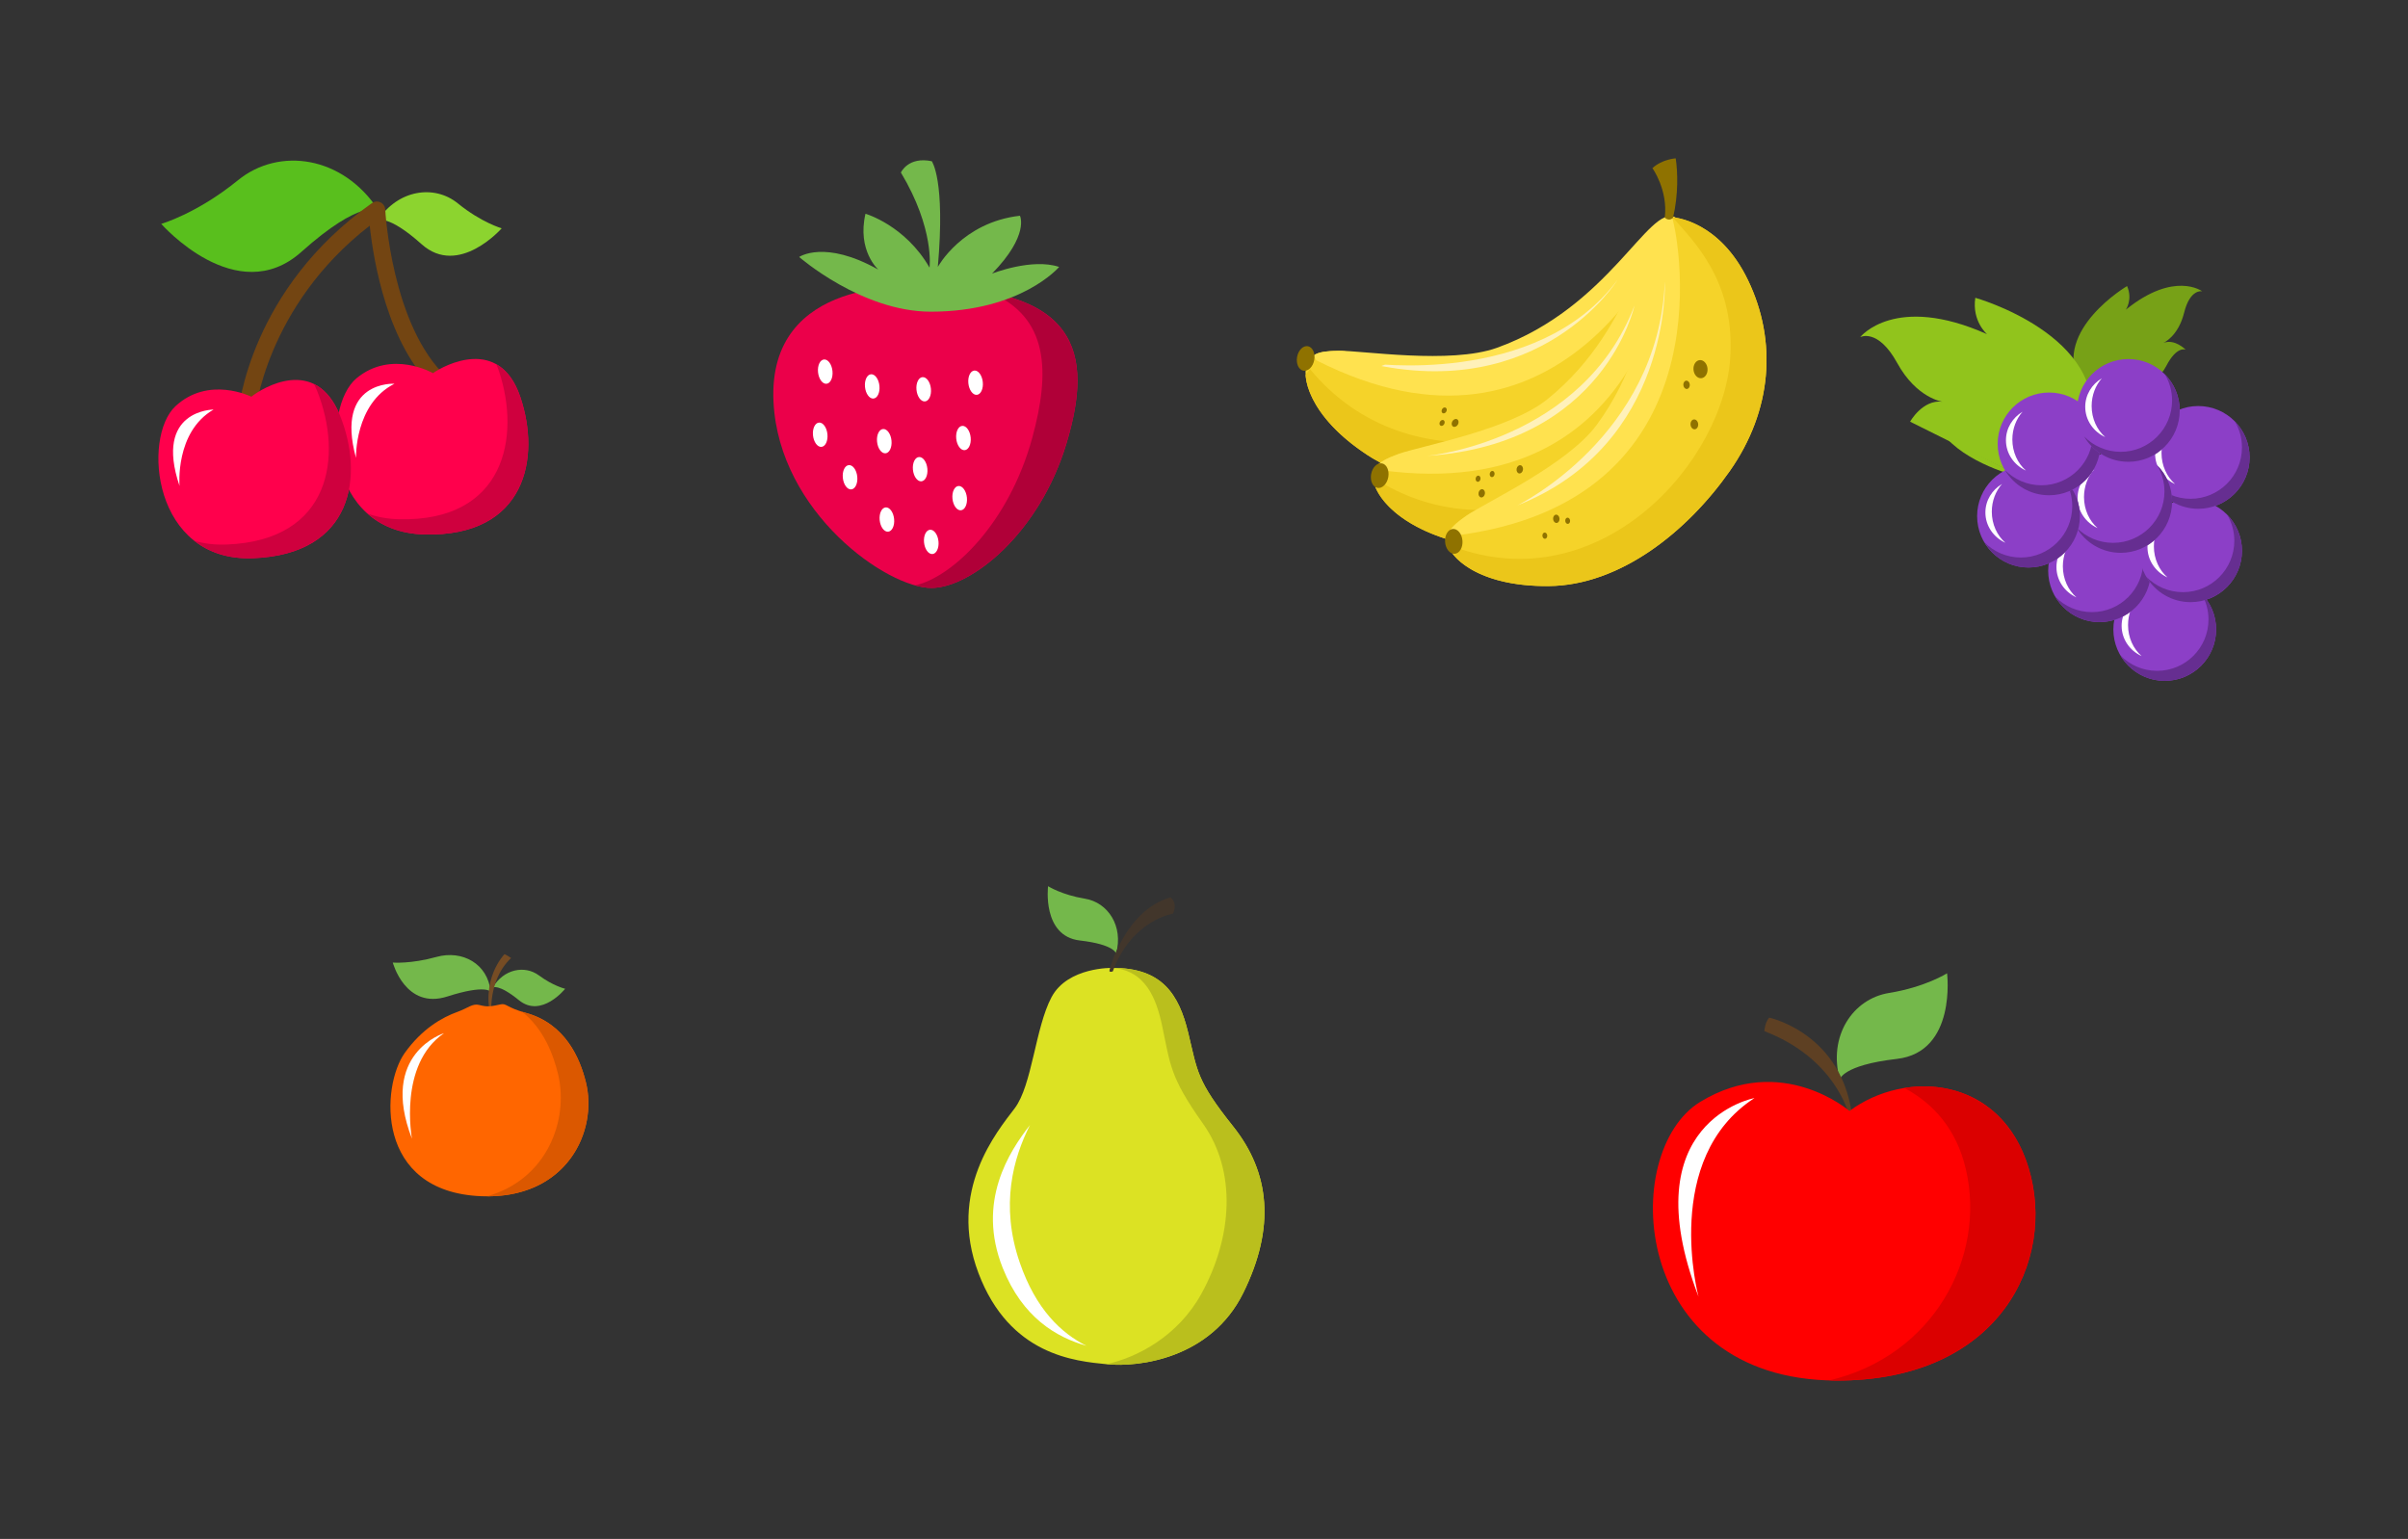 <?xml version="1.0" encoding="UTF-8" standalone="no"?>
<!--?xml version="1.0" encoding="utf-8"?-->

<!-- Generator: Adobe Illustrator 15.0.0, SVG Export Plug-In . SVG Version: 6.00 Build 0)  -->

<svg
   xmlns:dc="http://purl.org/dc/elements/1.1/"
   xmlns:cc="http://creativecommons.org/ns#"
   xmlns:rdf="http://www.w3.org/1999/02/22-rdf-syntax-ns#"
   xmlns:svg="http://www.w3.org/2000/svg"
   xmlns="http://www.w3.org/2000/svg"
   xmlns:xlink="http://www.w3.org/1999/xlink"
   xmlns:sodipodi="http://sodipodi.sourceforge.net/DTD/sodipodi-0.dtd"
   xmlns:inkscape="http://www.inkscape.org/namespaces/inkscape"
   width="304.046"
   height="194.339"
   viewBox="0 0 304.046 194.339"
   version="1.1"
   id="svg487"
   sodipodi:docname="fruit wide.svg"
   inkscape:export-filename="C:\Users\Amir Bambeer\Desktop\nicefruit.png"
   inkscape:export-xdpi="252.59332"
   inkscape:export-ydpi="252.59332"
   inkscape:version="0.92.0 r15299">
  <rect x="0" y="0" width="304.046" height="194.339" fill="#333333" stroke="none"/>
  <defs
     id="defs491" />
  <sodipodi:namedview
     pagecolor="#ffffff"
     bordercolor="#666666"
     borderopacity="1"
     objecttolerance="10"
     gridtolerance="10"
     guidetolerance="10"
     inkscape:pageopacity="0"
     inkscape:pageshadow="2"
     inkscape:window-width="1920"
     inkscape:window-height="1018"
     id="namedview489"
     showgrid="false"
     inkscape:zoom="4.821638"
     inkscape:cx="152.02303"
     inkscape:cy="131.48526"
     inkscape:window-x="-8"
     inkscape:window-y="-8"
     inkscape:window-maximized="1"
     inkscape:current-layer="svg487"
     fit-margin-top="20"
     fit-margin-left="20"
     fit-margin-right="20"
     fit-margin-bottom="20" />
  <g
     id="g10"
     transform="translate(5.471,103.304)">
    <g
       id="g8">
      <defs
         id="defs3">
        <rect
           id="SVGID_1_"
           x="6.105"
           y="35.789"
           width="35.071"
           height="40.669" />
      </defs>
      <clipPath
         id="SVGID_2_">
        <use
           xlink:href="#SVGID_1_"
           overflow="visible"
           id="use5"
           style="overflow:visible"
           x="0"
           y="0"
           width="100%"
           height="100%" />
      </clipPath>
    </g>
  </g>
  <g
     id="g4761"
     transform="translate(38.57,-367.602)">
    <g
       transform="translate(0,447.667)"
       id="g13">
      <path
         inkscape:connector-curvature="0"
         d="m 23.378,45.167 c 0,0 -0.612,-0.951 -5.467,0.606 -5.293,1.698 -6.885,-4.285 -6.885,-4.285 0,0 2.257,0.194 5.521,-0.712 3.264,-0.906 6.497,0.867 6.831,4.391"
         id="path-0"
         style="fill:#74b84b" />
    </g>
    <g
       transform="translate(0,447.667)"
       id="g16">
      <path
         inkscape:connector-curvature="0"
         d="m 23.646,44.643 c 0,0 0.707,-0.52 3.309,1.6 2.837,2.312 5.834,-1.445 5.834,-1.445 0,0 -1.513,-0.355 -3.309,-1.685 -1.794,-1.328 -4.456,-0.814 -5.834,1.53"
         id="path-1"
         style="fill:#74b84b" />
    </g>
    <g
       transform="translate(0,447.667)"
       id="g19">
      <path
         inkscape:connector-curvature="0"
         d="m 25.135,40.427 c 0,0 -3.164,3.173 -1.593,8.52 0,0 -0.833,-4.956 2.424,-8.032 -0.001,-10e-4 -0.537,-0.363 -0.831,-0.488"
         id="path-2"
         style="fill:#764c24" />
    </g>
    <g
       transform="translate(0,447.667)"
       id="g22">
      <path
         inkscape:connector-curvature="0"
         d="m 21.948,46.845 c -0.86,-0.227 -1.432,0.394 -2.745,0.865 -1.963,0.705 -4.486,2.144 -6.662,5.182 -2.968,4.144 -3.821,17.584 9.693,18.103 10.705,0.411 14.731,-8.157 13.166,-14.417 -0.728,-2.912 -2.52,-7.338 -7.559,-8.732 -2.493,-0.69 -2.447,-1.24 -3.194,-1.08 -1.259,0.269 -1.635,0.359 -2.699,0.079"
         id="path-3"
         style="fill:#ff6600" />
    </g>
    <g
       transform="translate(0,447.667)"
       id="g25">
      <path
         inkscape:connector-curvature="0"
         d="m 35.401,56.577 c -0.728,-2.912 -2.52,-7.338 -7.559,-8.733 -0.173,-0.047 -0.333,-0.095 -0.482,-0.141 2.752,2.189 3.951,5.473 4.528,7.85 1.404,5.785 -1.368,13.344 -8.989,15.454 10.206,0.039 14.034,-8.301 12.502,-14.43"
         id="path-4"
         style="fill:#db5800" />
    </g>
    <g
       transform="translate(0,447.667)"
       id="g36">
      <defs
         id="defs28">
        <rect
           height="13.318"
           width="5.235"
           y="50.409"
           x="12.259"
           id="SVGID_3_" />
      </defs>
      <clipPath
         id="SVGID_4_">
        <use
           height="100%"
           width="100%"
           y="0"
           x="0"
           style="overflow:visible"
           id="use30"
           overflow="visible"
           xlink:href="#SVGID_3_" />
      </clipPath>
      <g
         id="g34"
         clip-path="url(#SVGID_4_)">
        <path
           inkscape:connector-curvature="0"
           d="m 17.494,50.409 c 0,0 -8.234,2.52 -4.049,13.318 0,0 -1.755,-9.358 4.049,-13.318"
           id="path-5"
           style="fill:#ffffff" />
      </g>
    </g>
  </g>
  <g
     id="g4402"
     transform="translate(-4.74,-431.687)">
    <g
       transform="translate(0,447.667)"
       id="g41">
      <g
         id="g39">
        <path
           inkscape:connector-curvature="0"
           d="M 127.6,10.089"
           id="path-6"
           style="fill:none;stroke:#6083a8;stroke-width:1.5;stroke-linecap:round;stroke-linejoin:round;stroke-dasharray:2.05, 6.15" />
      </g>
    </g>
    <g
       transform="translate(0,447.667)"
       id="g44">
      <path
         inkscape:connector-curvature="0"
         d="m 120.364,20.261 c 0,0 -18.81,-1.525 -17.956,14.575 0.74,13.96 14.401,23.499 19.987,23.431 4.994,-0.061 13.599,-6.893 17.016,-18.3 3.417,-11.408 1.643,-19.954 -19.047,-19.706"
         id="path-7"
         style="fill:#eb004a" />
    </g>
    <g
       transform="translate(0,447.667)"
       id="g47">
      <path
         inkscape:connector-curvature="0"
         d="m 129.764,20.95 c 7.404,3.143 7.606,10.007 5.311,18.375 -2.949,10.749 -10.01,17.534 -14.779,18.619 0.777,0.215 1.489,0.33 2.101,0.323 4.994,-0.061 13.599,-6.893 17.016,-18.301 2.8,-9.355 2.102,-16.782 -9.649,-19.016"
         id="path-8"
         style="fill:#b00038" />
    </g>
    <g
       transform="translate(0,447.667)"
       id="g50">
      <path
         inkscape:connector-curvature="0"
         d="m 109.852,30.883 c 0.083,0.848 -0.259,1.563 -0.763,1.6 -0.503,0.036 -0.978,-0.622 -1.061,-1.469 -0.082,-0.847 0.259,-1.563 0.763,-1.6 0.504,-0.037 0.979,0.622 1.061,1.469"
         id="path-9"
         style="fill:#ffffff" />
    </g>
    <g
       transform="translate(0,447.667)"
       id="g53">
      <path
         inkscape:connector-curvature="0"
         d="m 115.782,32.751 c 0.083,0.847 -0.259,1.563 -0.763,1.6 -0.503,0.036 -0.979,-0.622 -1.061,-1.469 -0.082,-0.848 0.259,-1.564 0.763,-1.6 0.504,-0.036 0.979,0.622 1.061,1.469"
         id="path-10"
         style="fill:#ffffff" />
    </g>
    <g
       transform="translate(0,447.667)"
       id="g56">
      <path
         inkscape:connector-curvature="0"
         d="m 109.215,38.853 c 0.083,0.848 -0.259,1.563 -0.763,1.6 -0.503,0.036 -0.979,-0.622 -1.061,-1.469 -0.082,-0.847 0.259,-1.563 0.763,-1.6 0.504,-0.037 0.979,0.621 1.061,1.469"
         id="path-11"
         style="fill:#ffffff" />
    </g>
    <g
       transform="translate(0,447.667)"
       id="g59">
      <path
         inkscape:connector-curvature="0"
         d="m 117.305,39.664 c 0.082,0.847 -0.259,1.563 -0.763,1.6 -0.504,0.036 -0.979,-0.622 -1.061,-1.469 -0.083,-0.848 0.259,-1.564 0.763,-1.6 0.503,-0.037 0.979,0.621 1.061,1.469"
         id="path-12"
         style="fill:#ffffff" />
    </g>
    <g
       transform="translate(0,447.667)"
       id="g62">
      <path
         inkscape:connector-curvature="0"
         d="m 112.983,44.223 c 0.083,0.848 -0.259,1.563 -0.763,1.6 -0.504,0.036 -0.979,-0.622 -1.061,-1.469 -0.082,-0.848 0.259,-1.563 0.763,-1.6 0.504,-0.036 0.979,0.621 1.061,1.469"
         id="path-13"
         style="fill:#ffffff" />
    </g>
    <g
       transform="translate(0,447.667)"
       id="g65">
      <path
         inkscape:connector-curvature="0"
         d="m 123.238,52.385 c 0.082,0.848 -0.26,1.563 -0.764,1.6 -0.503,0.036 -0.978,-0.622 -1.061,-1.469 -0.082,-0.847 0.259,-1.564 0.763,-1.599 0.505,-0.037 0.979,0.621 1.062,1.468"
         id="path-14"
         style="fill:#ffffff" />
    </g>
    <g
       transform="translate(0,447.667)"
       id="g68">
      <path
         inkscape:connector-curvature="0"
         d="m 121.835,43.204 c 0.082,0.847 -0.259,1.563 -0.763,1.6 -0.503,0.036 -0.979,-0.622 -1.061,-1.469 -0.082,-0.848 0.259,-1.563 0.763,-1.6 0.504,-0.037 0.979,0.621 1.061,1.469"
         id="path-15"
         style="fill:#ffffff" />
    </g>
    <g
       transform="translate(0,447.667)"
       id="g71">
      <path
         inkscape:connector-curvature="0"
         d="m 126.827,46.86 c 0.082,0.848 -0.26,1.563 -0.764,1.6 -0.503,0.036 -0.978,-0.622 -1.061,-1.469 -0.082,-0.848 0.259,-1.563 0.763,-1.6 0.504,-0.037 0.979,0.622 1.062,1.469"
         id="path-16"
         style="fill:#ffffff" />
    </g>
    <g
       transform="translate(0,447.667)"
       id="g74">
      <path
         inkscape:connector-curvature="0"
         d="m 122.283,33.114 c 0.082,0.847 -0.26,1.563 -0.763,1.599 -0.504,0.036 -0.979,-0.621 -1.061,-1.468 -0.082,-0.848 0.259,-1.564 0.762,-1.6 0.505,-0.036 0.98,0.621 1.062,1.469"
         id="path-17"
         style="fill:#ffffff" />
    </g>
    <g
       transform="translate(0,447.667)"
       id="g77">
      <path
         inkscape:connector-curvature="0"
         d="m 128.833,32.281 c 0.083,0.848 -0.259,1.563 -0.762,1.6 -0.504,0.036 -0.979,-0.622 -1.062,-1.469 -0.082,-0.847 0.26,-1.563 0.763,-1.6 0.504,-0.036 0.979,0.621 1.061,1.469"
         id="path-18"
         style="fill:#ffffff" />
    </g>
    <g
       transform="translate(0,447.667)"
       id="g80">
      <path
         inkscape:connector-curvature="0"
         d="m 127.302,39.269 c 0.082,0.848 -0.26,1.563 -0.764,1.6 -0.503,0.036 -0.979,-0.622 -1.061,-1.469 -0.082,-0.847 0.259,-1.563 0.763,-1.6 0.504,-0.037 0.979,0.621 1.062,1.469"
         id="path-19"
         style="fill:#ffffff" />
    </g>
    <g
       transform="translate(0,447.667)"
       id="g83">
      <path
         inkscape:connector-curvature="0"
         d="m 117.636,49.564 c 0.082,0.848 -0.26,1.563 -0.764,1.6 -0.503,0.036 -0.979,-0.622 -1.061,-1.469 -0.082,-0.848 0.259,-1.563 0.763,-1.6 0.504,-0.037 0.979,0.622 1.062,1.469"
         id="path-20"
         style="fill:#ffffff" />
    </g>
    <g
       transform="translate(0,447.667)"
       id="g86">
      <path
         inkscape:connector-curvature="0"
         d="m 130.002,18.57 c 4.759,-4.882 3.521,-7.306 3.521,-7.306 -7.322,0.829 -10.37,6.466 -10.37,6.466 0.976,-11.001 -0.762,-13.352 -0.762,-13.352 -2.986,-0.622 -3.9,1.428 -3.9,1.428 4.281,7.137 3.615,12.008 3.615,12.008 -3.07,-5.355 -8.087,-6.802 -8.087,-6.802 -1.08,4.659 1.617,7.054 1.617,7.054 -6.779,-3.814 -9.989,-1.596 -9.989,-1.596 0,0 7.889,6.908 16.616,6.908 11.421,0 16.207,-5.648 16.207,-5.648 -3.422,-1.157 -8.468,0.84 -8.468,0.84"
         id="path-21"
         style="fill:#74b84b" />
    </g>
  </g>
  <g
     id="g4712"
     transform="translate(-8.261,-411.968)">
    <g
       transform="translate(0,447.667)"
       id="g235">
      <g
         id="g218">
        <path
           inkscape:connector-curvature="0"
           d="M 151.378,77.238"
           id="path-57"
           style="fill:none;stroke:#6083a8;stroke-width:1.5;stroke-linecap:round;stroke-linejoin:round;stroke-dasharray:1.946, 5.839" />
      </g>
      <g
         id="g221">
        <path
           inkscape:connector-curvature="0"
           d="M 141.562,84.726"
           id="path-58"
           style="fill:none;stroke:#6083a8;stroke-width:1.5;stroke-linecap:round;stroke-linejoin:round;stroke-dasharray:1.947, 5.84" />
      </g>
      <g
         id="g224">
        <path
           inkscape:connector-curvature="0"
           d="M 138.04,75.89"
           id="path-59"
           style="fill:none;stroke:#6083a8;stroke-width:1.5;stroke-linecap:round;stroke-linejoin:round;stroke-dasharray:1.947, 5.84" />
      </g>
      <g
         id="g227">
        <path
           inkscape:connector-curvature="0"
           d="M 148.771,76.519"
           id="path-60"
           style="fill:none;stroke:#6083a8;stroke-width:1.5;stroke-linecap:round;stroke-linejoin:round;stroke-dasharray:1.947, 5.84" />
      </g>
      <g
         id="g230">
        <path
           inkscape:connector-curvature="0"
           d="M 142.454,85.425"
           id="path-61"
           style="fill:none;stroke:#6083a8;stroke-width:1.5;stroke-linecap:round;stroke-linejoin:round" />
      </g>
      <g
         id="g233">
        <path
           inkscape:connector-curvature="0"
           d="M 142.439,85.156"
           id="path-62"
           style="fill:none;stroke:#6083a8;stroke-width:1.5;stroke-linecap:round;stroke-linejoin:round" />
      </g>
    </g>
    <g
       transform="translate(0,447.667)"
       id="g238">
      <path
         inkscape:connector-curvature="0"
         d="m 148.754,86.527 c 0,0 -5.675,-0.158 -7.725,3.704 -2.05,3.863 -2.443,11.115 -4.651,14.031 -2.206,2.916 -8.512,10.404 -4.571,20.809 3.941,10.406 12.218,11.115 16.237,11.51 4.021,0.393 13.085,-0.711 17.184,-8.986 4.099,-8.277 3.39,-15.213 -1.261,-21.047 -4.651,-5.832 -4.493,-6.936 -5.676,-11.822 -1.182,-4.888 -3.311,-8.199 -9.537,-8.199"
         id="path-63"
         style="fill:#dce223" />
    </g>
    <g
       transform="translate(0,447.667)"
       id="g241">
      <path
         inkscape:connector-curvature="0"
         d="m 163.967,106.547 c -4.651,-5.832 -4.493,-6.936 -5.676,-11.822 -1.182,-4.887 -3.311,-8.198 -9.537,-8.198 0,0 -0.087,-0.002 -0.242,0.002 4.38,0.162 5.757,3.923 6.464,7.21 1.082,5.029 0.934,6.467 5.189,12.469 4.255,6.002 3.735,14.334 -0.229,21.502 -2.962,5.354 -8.132,8.035 -11.979,8.861 0.028,0.004 0.06,0.006 0.087,0.01 4.021,0.395 13.085,-0.711 17.184,-8.986 4.098,-8.278 3.389,-15.214 -1.261,-21.048"
         id="path-64"
         style="fill:#babf1d" />
    </g>
    <g
       transform="translate(0,447.667)"
       id="g252">
      <defs
         id="defs244">
        <rect
           height="27.869"
           width="11.796"
           y="106.379"
           x="133.631"
           id="SVGID_11_" />
      </defs>
      <clipPath
         id="SVGID_12_">
        <use
           height="100%"
           width="100%"
           y="0"
           x="0"
           style="overflow:visible"
           id="use246"
           overflow="visible"
           xlink:href="#SVGID_11_" />
      </clipPath>
      <g
         id="g250"
         clip-path="url(#SVGID_12_)">
        <path
           inkscape:connector-curvature="0"
           d="m 137.013,123.719 c -2.49,-7.254 -0.8,-13.193 1.292,-17.34 -2.582,3.307 -6.777,9.656 -3.433,18.045 2.5,6.27 6.78,8.752 10.556,9.822 -3.163,-1.585 -6.38,-4.597 -8.415,-10.527"
           id="path-65"
           style="fill:#ffffff" />
      </g>
    </g>
    <g
       transform="translate(0,447.667)"
       id="g255">
      <path
         inkscape:connector-curvature="0"
         d="m 149.187,84.722 c 0,0 -0.161,-1.148 -4.571,-1.654 -4.809,-0.553 -4.02,-6.857 -4.02,-6.857 0,0 1.733,1.104 4.649,1.576 2.917,0.472 4.888,3.468 3.942,6.935"
         id="path-66"
         style="fill:#74b84b" />
    </g>
    <g
       transform="translate(0,447.667)"
       id="g258">
      <path
         inkscape:connector-curvature="0"
         d="m 156.059,77.625 c -5.693,1.568 -7.796,9.164 -7.715,9.332 0.172,0.138 0.423,0.013 0.423,0.013 2.37,-6.47 7.607,-7.296 7.607,-7.296 0.63,-1.419 -0.315,-2.049 -0.315,-2.049"
         id="path-67"
         style="fill:#42362b" />
    </g>
  </g>
  <g
     id="g4778"
     transform="translate(199.133,-422.532)">
    <g
       transform="translate(0,447.667)"
       id="g261">
      <path
         inkscape:connector-curvature="0"
         d="m 33.169,111.193 c 0,0 0.254,-1.811 7.207,-2.609 7.58,-0.869 6.338,-10.811 6.338,-10.811 0,0 -2.734,1.74 -7.332,2.486 -4.598,0.744 -7.704,5.467 -6.213,10.934"
         id="path-68"
         style="fill:#74b84b" />
    </g>
    <g
       transform="translate(0,447.667)"
       id="g264">
      <path
         inkscape:connector-curvature="0"
         d="m 24.252,103.371 c 0,0 10.281,2.17 10.624,14.393 0,0 -0.84,-8.688 -11.235,-12.686 0,0 0.04,-1.022 0.611,-1.707"
         id="path-69"
         style="fill:#5e4023" />
    </g>
    <g
       transform="translate(0,447.667)"
       id="g267">
      <path
         inkscape:connector-curvature="0"
         d="m 34.39,115.158 c 0,0 -8.567,-7.424 -18.85,-1.143 -10.281,6.285 -8.91,35.072 17.136,35.186 20.703,0.092 27.875,-15.193 24.333,-26.846 -3.541,-11.652 -15.536,-12.451 -22.619,-7.197"
         id="path-70"
         style="fill:#ff0000" />
    </g>
    <g
       transform="translate(0,447.667)"
       id="g270">
      <path
         inkscape:connector-curvature="0"
         d="m 57.009,122.355 c -2.532,-8.334 -9.39,-11.113 -15.681,-10.1 3.611,1.945 6.569,5.131 7.764,10.283 2.577,11.105 -4.121,23.568 -17.257,26.645 0.278,0.008 0.557,0.018 0.841,0.02 20.703,0.089 27.875,-15.196 24.333,-26.848"
         id="path-71"
         style="fill:#db0000" />
    </g>
    <g
       transform="translate(0,447.667)"
       id="g281">
      <defs
         id="defs273">
        <rect
           height="25.068"
           width="9.613"
           y="113.529"
           x="12.782"
           id="SVGID_13_" />
      </defs>
      <clipPath
         id="SVGID_14_">
        <use
           height="100%"
           width="100%"
           y="0"
           x="0"
           style="overflow:visible"
           id="use275"
           overflow="visible"
           xlink:href="#SVGID_13_" />
      </clipPath>
      <g
         id="g279"
         clip-path="url(#SVGID_14_)">
        <path
           inkscape:connector-curvature="0"
           d="m 22.396,113.529 c 0,0 -15.581,2.871 -7.07,25.068 -0.001,0 -4.697,-17.449 7.07,-25.068"
           id="path-72"
           style="fill:#ffffff" />
      </g>
    </g>
  </g>
  <g
     id="g4367"
     transform="translate(-23.402,-369.011)">
    <g
       transform="translate(116.274,372.973)"
       id="g289">
      <g
         id="g284">
        <path
           inkscape:connector-curvature="0"
           d="M 143.948,42.894"
           id="path-73"
           style="fill:none;stroke:#6083a8;stroke-width:1.5;stroke-linecap:round;stroke-linejoin:round;stroke-dasharray:1.608, 4.824" />
      </g>
      <g
         id="g287">
        <path
           inkscape:connector-curvature="0"
           d="M 171.365,77.751"
           id="path-74"
           style="fill:none;stroke:#6083a8;stroke-width:1.5;stroke-linecap:round;stroke-linejoin:round" />
      </g>
    </g>
    <g
       transform="translate(116.274,372.973)"
       id="g292">
      <path
         inkscape:connector-curvature="0"
         d="m 175.684,46.737 c 0,0 3.622,-1.91 4.976,-4.502 1.354,-2.59 2.452,-2.027 2.452,-2.027 0,0 -1.379,-1.438 -2.84,-0.861 0,0 1.881,-0.783 2.638,-3.832 0.757,-3.049 2.275,-2.693 2.275,-2.693 0,0 -3.5,-2.631 -9.638,2.322 0,0 0.895,-1.281 0.157,-2.984 0,0 -9.333,5.51 -6.089,12.107 1.239,2.519 4.212,2.632 6.069,2.47"
         id="path-75"
         style="fill:#77a117" />
    </g>
    <g
       transform="translate(116.274,372.973)"
       id="g295">
      <path
         inkscape:connector-curvature="0"
         d="m 148.309,49.288 c 0,0 1.557,-2.818 4.078,-2.521 0,0 -3.263,-0.443 -5.709,-4.893 -2.447,-4.449 -4.672,-3.264 -4.672,-3.264 0,0 4.375,-5.561 16.017,-0.371 0,0 -1.928,-1.631 -1.483,-4.596 0,0 16.863,4.734 14.533,16.387 -0.89,4.447 -5.487,5.857 -8.453,6.377"
         id="path-76"
         style="fill:#91c41c" />
    </g>
    <g
       transform="translate(116.274,372.973)"
       id="g298">
      <path
         inkscape:connector-curvature="0"
         d="m 162.619,56.407 c 0,0 -6.45,-1.484 -9.639,-4.969"
         id="path-77"
         style="fill:#91c41c" />
    </g>
    <g
       transform="translate(116.274,372.973)"
       id="g301">
      <path
         inkscape:connector-curvature="0"
         d="m 186.947,75.525 c 0,3.584 -2.904,6.488 -6.487,6.488 -3.584,0 -6.488,-2.904 -6.488,-6.488 0,-3.582 2.904,-6.489 6.488,-6.489 3.583,0 6.487,2.907 6.487,6.489"
         id="path-78"
         style="fill:#8c3fc7" />
    </g>
    <g
       transform="translate(116.274,372.973)"
       id="g312">
      <defs
         id="defs304">
        <rect
           height="7.426"
           width="2.524"
           y="71.464"
           x="175.017"
           id="SVGID_15_" />
      </defs>
      <clipPath
         id="SVGID_16_">
        <use
           height="100%"
           width="100%"
           y="0"
           x="0"
           style="overflow:visible"
           id="use306"
           overflow="visible"
           xlink:href="#SVGID_15_" />
      </clipPath>
      <g
         id="g310"
         clip-path="url(#SVGID_16_)">
        <path
           inkscape:connector-curvature="0"
           d="m 175.825,74.968 c 0,-1.367 0.493,-2.605 1.29,-3.504 -1.258,0.748 -2.099,2.078 -2.099,3.602 0,1.689 1.033,3.143 2.524,3.824 -1.041,-0.908 -1.715,-2.324 -1.715,-3.922"
           id="path-79"
           style="fill:#ffffff" />
      </g>
    </g>
    <g
       transform="translate(116.274,372.973)"
       id="g315">
      <path
         inkscape:connector-curvature="0"
         d="m 185.08,70.974 c 0.57,0.965 0.903,2.088 0.903,3.291 0,3.582 -2.904,6.488 -6.487,6.488 -1.81,0 -3.443,-0.742 -4.62,-1.936 1.128,1.91 3.203,3.195 5.584,3.195 3.583,0 6.487,-2.904 6.487,-6.488 0,-1.773 -0.713,-3.38 -1.867,-4.55"
         id="path-80"
         style="fill:#662e91" />
    </g>
    <g
       transform="translate(116.274,372.973)"
       id="g318">
      <path
         inkscape:connector-curvature="0"
         d="m 178.717,68.11 c 0,3.583 -2.904,6.489 -6.487,6.489 -3.584,0 -6.488,-2.906 -6.488,-6.489 0,-3.584 2.904,-6.488 6.488,-6.488 3.583,0 6.487,2.904 6.487,6.488"
         id="path-81"
         style="fill:#8c3fc7" />
    </g>
    <g
       transform="translate(116.274,372.973)"
       id="g329">
      <defs
         id="defs321">
        <rect
           height="7.426"
           width="2.524"
           y="64.05"
           x="166.786"
           id="SVGID_17_" />
      </defs>
      <clipPath
         id="SVGID_18_">
        <use
           height="100%"
           width="100%"
           y="0"
           x="0"
           style="overflow:visible"
           id="use323"
           overflow="visible"
           xlink:href="#SVGID_17_" />
      </clipPath>
      <g
         id="g327"
         clip-path="url(#SVGID_18_)">
        <path
           inkscape:connector-curvature="0"
           d="m 167.595,67.554 c 0,-1.367 0.493,-2.607 1.29,-3.504 -1.258,0.746 -2.099,2.078 -2.099,3.602 0,1.688 1.033,3.143 2.524,3.825 -1.041,-0.909 -1.715,-2.328 -1.715,-3.923"
           id="path-82"
           style="fill:#ffffff" />
      </g>
    </g>
    <g
       transform="translate(116.274,372.973)"
       id="g332">
      <path
         inkscape:connector-curvature="0"
         d="m 176.85,63.558 c 0.57,0.967 0.903,2.088 0.903,3.291 0,3.584 -2.904,6.489 -6.488,6.489 -1.809,0 -3.443,-0.74 -4.619,-1.936 1.128,1.91 3.203,3.197 5.584,3.197 3.583,0 6.487,-2.906 6.487,-6.489 0,-1.775 -0.713,-3.381 -1.867,-4.552"
         id="path-83"
         style="fill:#662e91" />
    </g>
    <g
       transform="translate(116.274,372.973)"
       id="g335">
      <path
         inkscape:connector-curvature="0"
         d="m 190.21,65.589 c 0,3.584 -2.904,6.489 -6.488,6.489 -3.583,0 -6.487,-2.905 -6.487,-6.489 0,-3.584 2.904,-6.488 6.487,-6.488 3.584,0 6.488,2.904 6.488,6.488"
         id="path-84"
         style="fill:#8c3fc7" />
    </g>
    <g
       transform="translate(116.274,372.973)"
       id="g346">
      <defs
         id="defs338">
        <rect
           height="7.426"
           width="2.524"
           y="61.528"
           x="178.279"
           id="SVGID_19_" />
      </defs>
      <clipPath
         id="SVGID_20_">
        <use
           height="100%"
           width="100%"
           y="0"
           x="0"
           style="overflow:visible"
           id="use340"
           overflow="visible"
           xlink:href="#SVGID_19_" />
      </clipPath>
      <g
         id="g344"
         clip-path="url(#SVGID_20_)">
        <path
           inkscape:connector-curvature="0"
           d="m 179.088,65.032 c 0,-1.367 0.493,-2.605 1.29,-3.504 -1.258,0.746 -2.099,2.078 -2.099,3.602 0,1.689 1.033,3.143 2.524,3.824 -1.041,-0.908 -1.715,-2.326 -1.715,-3.922"
           id="path-85"
           style="fill:#ffffff" />
      </g>
    </g>
    <g
       transform="translate(116.274,372.973)"
       id="g349">
      <path
         inkscape:connector-curvature="0"
         d="m 188.342,61.036 c 0.571,0.967 0.904,2.09 0.904,3.293 0,3.582 -2.904,6.489 -6.488,6.489 -1.809,0 -3.443,-0.742 -4.62,-1.938 1.129,1.913 3.204,3.198 5.584,3.198 3.584,0 6.488,-2.905 6.488,-6.489 0,-1.774 -0.713,-3.381 -1.868,-4.553"
         id="path-86"
         style="fill:#662e91" />
    </g>
    <g
       transform="translate(116.274,372.973)"
       id="g352">
      <path
         inkscape:connector-curvature="0"
         d="m 191.174,53.8 c 0,3.582 -2.904,6.488 -6.487,6.488 -3.584,0 -6.488,-2.906 -6.488,-6.488 0,-3.584 2.904,-6.488 6.488,-6.488 3.583,0 6.487,2.904 6.487,6.488"
         id="path-87"
         style="fill:#8c3fc7" />
    </g>
    <g
       transform="translate(116.274,372.973)"
       id="g363">
      <defs
         id="defs355">
        <rect
           height="7.428"
           width="2.524"
           y="49.737"
           x="179.243"
           id="SVGID_21_" />
      </defs>
      <clipPath
         id="SVGID_22_">
        <use
           height="100%"
           width="100%"
           y="0"
           x="0"
           style="overflow:visible"
           id="use357"
           overflow="visible"
           xlink:href="#SVGID_21_" />
      </clipPath>
      <g
         id="g361"
         clip-path="url(#SVGID_22_)">
        <path
           inkscape:connector-curvature="0"
           d="m 180.052,53.243 c 0,-1.369 0.493,-2.607 1.29,-3.506 -1.258,0.748 -2.099,2.08 -2.099,3.602 0,1.689 1.033,3.145 2.524,3.826 -1.041,-0.908 -1.715,-2.326 -1.715,-3.922"
           id="path-88"
           style="fill:#ffffff" />
      </g>
    </g>
    <g
       transform="translate(116.274,372.973)"
       id="g366">
      <path
         inkscape:connector-curvature="0"
         d="m 189.307,49.247 c 0.57,0.967 0.903,2.088 0.903,3.291 0,3.584 -2.904,6.488 -6.488,6.488 -1.809,0 -3.443,-0.742 -4.62,-1.936 1.129,1.91 3.204,3.197 5.585,3.197 3.583,0 6.487,-2.906 6.487,-6.488 0,-1.775 -0.713,-3.38 -1.867,-4.552"
         id="path-89"
         style="fill:#662e91" />
    </g>
    <g
       transform="translate(116.274,372.973)"
       id="g369">
      <path
         inkscape:connector-curvature="0"
         d="m 181.387,59.36 c 0,3.584 -2.905,6.488 -6.488,6.488 -3.583,0 -6.488,-2.904 -6.488,-6.488 0,-3.584 2.905,-6.488 6.488,-6.488 3.583,0 6.488,2.904 6.488,6.488"
         id="path-90"
         style="fill:#8c3fc7" />
    </g>
    <g
       transform="translate(116.274,372.973)"
       id="g380">
      <defs
         id="defs372">
        <rect
           height="7.426"
           width="2.525"
           y="55.3"
           x="169.455"
           id="SVGID_23_" />
      </defs>
      <clipPath
         id="SVGID_24_">
        <use
           height="100%"
           width="100%"
           y="0"
           x="0"
           style="overflow:visible"
           id="use374"
           overflow="visible"
           xlink:href="#SVGID_23_" />
      </clipPath>
      <g
         id="g378"
         clip-path="url(#SVGID_24_)">
        <path
           inkscape:connector-curvature="0"
           d="m 170.265,58.804 c 0,-1.367 0.492,-2.605 1.289,-3.504 -1.258,0.746 -2.098,2.078 -2.098,3.602 0,1.689 1.032,3.143 2.524,3.824 -1.042,-0.909 -1.715,-2.325 -1.715,-3.922"
           id="path-91"
           style="fill:#ffffff" />
      </g>
    </g>
    <g
       transform="translate(116.274,372.973)"
       id="g383">
      <path
         inkscape:connector-curvature="0"
         d="m 179.519,54.808 c 0.57,0.967 0.904,2.09 0.904,3.293 0,3.582 -2.905,6.488 -6.488,6.488 -1.809,0 -3.443,-0.742 -4.62,-1.938 1.129,1.912 3.204,3.197 5.584,3.197 3.583,0 6.488,-2.904 6.488,-6.488 0,-1.773 -0.714,-3.381 -1.868,-4.552"
         id="path-92"
         style="fill:#662e91" />
    </g>
    <g
       transform="translate(116.274,372.973)"
       id="g386">
      <path
         inkscape:connector-curvature="0"
         d="m 169.745,61.214 c 0,3.584 -2.904,6.488 -6.488,6.488 -3.583,0 -6.488,-2.904 -6.488,-6.488 0,-3.582 2.905,-6.488 6.488,-6.488 3.584,0 6.488,2.906 6.488,6.488"
         id="path-93"
         style="fill:#8c3fc7" />
    </g>
    <g
       transform="translate(116.274,372.973)"
       id="g397">
      <defs
         id="defs389">
        <rect
           height="7.426"
           width="2.524"
           y="57.153"
           x="157.814"
           id="SVGID_25_" />
      </defs>
      <clipPath
         id="SVGID_26_">
        <use
           height="100%"
           width="100%"
           y="0"
           x="0"
           style="overflow:visible"
           id="use391"
           overflow="visible"
           xlink:href="#SVGID_25_" />
      </clipPath>
      <g
         id="g395"
         clip-path="url(#SVGID_26_)">
        <path
           inkscape:connector-curvature="0"
           d="m 158.623,60.657 c 0,-1.367 0.493,-2.605 1.29,-3.504 -1.258,0.748 -2.099,2.078 -2.099,3.602 0,1.689 1.032,3.143 2.524,3.824 -1.042,-0.908 -1.715,-2.324 -1.715,-3.922"
           id="path-94"
           style="fill:#ffffff" />
      </g>
    </g>
    <g
       transform="translate(116.274,372.973)"
       id="g400">
      <path
         inkscape:connector-curvature="0"
         d="m 167.877,56.661 c 0.571,0.967 0.904,2.09 0.904,3.293 0,3.582 -2.905,6.488 -6.488,6.488 -1.809,0 -3.443,-0.742 -4.62,-1.938 1.129,1.912 3.204,3.197 5.584,3.197 3.584,0 6.488,-2.904 6.488,-6.488 0,-1.773 -0.714,-3.38 -1.868,-4.552"
         id="path-95"
         style="fill:#662e91" />
    </g>
    <g
       transform="translate(116.274,372.973)"
       id="g403">
      <path
         inkscape:connector-curvature="0"
         d="m 172.341,52.095 c 0,3.582 -2.905,6.486 -6.488,6.486 -3.584,0 -6.488,-2.904 -6.488,-6.486 0,-3.584 2.904,-6.488 6.488,-6.488 3.583,-10e-4 6.488,2.904 6.488,6.488"
         id="path-96"
         style="fill:#8c3fc7" />
    </g>
    <g
       transform="translate(116.274,372.973)"
       id="g414">
      <defs
         id="defs406">
        <rect
           height="7.428"
           width="2.524"
           y="48.032"
           x="160.409"
           id="SVGID_27_" />
      </defs>
      <clipPath
         id="SVGID_28_">
        <use
           height="100%"
           width="100%"
           y="0"
           x="0"
           style="overflow:visible"
           id="use408"
           overflow="visible"
           xlink:href="#SVGID_27_" />
      </clipPath>
      <g
         id="g412"
         clip-path="url(#SVGID_28_)">
        <path
           inkscape:connector-curvature="0"
           d="m 161.218,51.538 c 0,-1.369 0.493,-2.607 1.29,-3.506 -1.258,0.748 -2.099,2.08 -2.099,3.602 0,1.689 1.033,3.145 2.524,3.826 -1.041,-0.91 -1.715,-2.326 -1.715,-3.922"
           id="path-97"
           style="fill:#ffffff" />
      </g>
    </g>
    <g
       transform="translate(116.274,372.973)"
       id="g417">
      <path
         inkscape:connector-curvature="0"
         d="m 170.473,47.542 c 0.57,0.965 0.903,2.088 0.903,3.291 0,3.584 -2.904,6.488 -6.487,6.488 -1.81,0 -3.443,-0.742 -4.62,-1.936 1.129,1.91 3.203,3.195 5.584,3.195 3.583,0 6.488,-2.904 6.488,-6.486 0,-1.775 -0.714,-3.38 -1.868,-4.552"
         id="path-98"
         style="fill:#662e91" />
    </g>
    <g
       transform="translate(116.274,372.973)"
       id="g420">
      <path
         inkscape:connector-curvature="0"
         d="m 182.351,47.868 c 0,3.582 -2.904,6.486 -6.488,6.486 -3.583,0 -6.488,-2.904 -6.488,-6.486 0,-3.584 2.905,-6.488 6.488,-6.488 3.583,0 6.488,2.904 6.488,6.488"
         id="path-99"
         style="fill:#8c3fc7" />
    </g>
    <g
       transform="translate(116.274,372.973)"
       id="g431">
      <defs
         id="defs423">
        <rect
           height="7.428"
           width="2.525"
           y="43.806"
           x="170.419"
           id="SVGID_29_" />
      </defs>
      <clipPath
         id="SVGID_30_">
        <use
           height="100%"
           width="100%"
           y="0"
           x="0"
           style="overflow:visible"
           id="use425"
           overflow="visible"
           xlink:href="#SVGID_29_" />
      </clipPath>
      <g
         id="g429"
         clip-path="url(#SVGID_30_)">
        <path
           inkscape:connector-curvature="0"
           d="m 171.229,47.312 c 0,-1.369 0.492,-2.607 1.289,-3.506 -1.258,0.748 -2.098,2.08 -2.098,3.602 0,1.689 1.032,3.145 2.524,3.826 -1.043,-0.911 -1.715,-2.327 -1.715,-3.922"
           id="path-100"
           style="fill:#ffffff" />
      </g>
    </g>
    <g
       transform="translate(116.274,372.973)"
       id="g434">
      <path
         inkscape:connector-curvature="0"
         d="m 180.482,43.315 c 0.57,0.965 0.904,2.088 0.904,3.291 0,3.584 -2.905,6.488 -6.488,6.488 -1.809,0 -3.443,-0.742 -4.62,-1.936 1.129,1.91 3.204,3.195 5.584,3.195 3.583,0 6.488,-2.904 6.488,-6.486 0.001,-1.774 -0.713,-3.38 -1.868,-4.552"
         id="path-101"
         style="fill:#662e91" />
    </g>
  </g>
  <g
     id="g4682"
     transform="translate(117.795,-479.926)">
    <g
       transform="translate(0,447.667)"
       id="g89">
      <path
         inkscape:connector-curvature="0"
         d="m 93.753,59.715 c 0,0 4.718,3.463 3.509,11.92 -1.209,8.457 -6.624,15.361 -15.302,18.726 -8.679,3.363 -19.533,4.33 -27.118,-0.654 -7.585,-4.984 -8.342,-10.198 -7.546,-11.582 0.631,-1.097 1.051,-1.527 3.955,-1.569 2.904,-0.041 13.755,4.286 19.925,3.351 12.734,-1.931 15.861,-14.881 18.152,-17.283 2.292,-2.402 3.203,-3.162 4.425,-2.909"
         id="path-22"
         style="fill:#f5d329" />
    </g>
    <g
       transform="translate(0,447.667)"
       id="g92">
      <path
         inkscape:connector-curvature="0"
         d="m 97.262,71.635 c 1.165,-8.145 -3.167,-11.657 -3.488,-11.904 0.488,3.839 0.717,10.365 -4.302,18.382 -6.224,9.941 -29.275,16.103 -41.873,0.736 l -0.541,0.774 c 0.145,2.254 1.93,6.235 7.784,10.083 7.584,4.984 18.438,4.018 27.118,0.654 8.679,-3.363 14.093,-10.268 15.302,-18.725"
         id="path-23"
         style="fill:#ebc61a" />
    </g>
    <g
       transform="translate(0,447.667)"
       id="g95">
      <path
         inkscape:connector-curvature="0"
         d="m 71.219,76.178 c -5.872,2.113 -17.064,0.336 -19.968,0.377 -1.809,0.026 -2.654,0.203 -3.186,0.598 l 0.337,0.6 C 79.387,93.468 92.757,62.897 93.711,59.709 90.395,58.013 85.447,71.059 71.219,76.178"
         id="path-24"
         style="fill:#ffe24f" />
    </g>
    <g
       transform="translate(0,447.667)"
       id="g106">
      <defs
         id="defs98">
        <polyline
           points="54.801,79.141 86.441,79.141 86.441,67.608   "
           id="SVGID_5_" />
      </defs>
      <clipPath
         id="SVGID_6_">
        <use
           height="100%"
           width="100%"
           y="0"
           x="0"
           style="overflow:visible"
           id="use100"
           overflow="visible"
           xlink:href="#SVGID_5_" />
      </clipPath>
      <g
         id="g104"
         clip-path="url(#SVGID_6_)">
        <path
           inkscape:connector-curvature="0"
           d="m 54.801,78.095 c 0,0 21.488,3.125 31.64,-10.487 0,0 -9.706,15.652 -31.64,10.487"
           id="path-25"
           style="fill:#fff1ba" />
      </g>
    </g>
    <g
       transform="translate(0,447.667)"
       id="g109">
      <path
         inkscape:connector-curvature="0"
         d="m 86.809,78.047 c -0.306,0.555 -0.902,0.813 -1.332,0.576 -0.43,-0.238 -0.529,-0.88 -0.223,-1.434 0.306,-0.555 0.902,-0.813 1.332,-0.575 0.43,0.238 0.528,0.88 0.223,1.433"
         id="path-26"
         style="fill:#8f7200" />
    </g>
    <g
       transform="translate(0,447.667)"
       id="g112">
      <path
         inkscape:connector-curvature="0"
         d="m 83.824,78.48 c -0.14,0.254 -0.414,0.372 -0.61,0.264 -0.197,-0.109 -0.243,-0.403 -0.102,-0.657 0.14,-0.254 0.413,-0.372 0.61,-0.264 0.196,0.109 0.242,0.403 0.102,0.657"
         id="path-27"
         style="fill:#8f7200" />
    </g>
    <g
       transform="translate(0,447.667)"
       id="g115">
      <path
         inkscape:connector-curvature="0"
         d="m 66.292,85.863 c -0.14,0.254 -0.414,0.372 -0.61,0.264 -0.196,-0.108 -0.243,-0.403 -0.102,-0.657 0.141,-0.254 0.413,-0.372 0.61,-0.263 0.197,0.108 0.243,0.402 0.102,0.656"
         id="path-28"
         style="fill:#8f7200" />
    </g>
    <g
       transform="translate(0,447.667)"
       id="g118">
      <path
         inkscape:connector-curvature="0"
         d="m 64.557,85.814 c -0.105,0.19 -0.31,0.279 -0.458,0.197 -0.147,-0.081 -0.182,-0.302 -0.077,-0.492 0.105,-0.19 0.31,-0.279 0.458,-0.198 0.148,0.082 0.183,0.303 0.077,0.493"
         id="path-29"
         style="fill:#8f7200" />
    </g>
    <g
       transform="translate(0,447.667)"
       id="g121">
      <path
         inkscape:connector-curvature="0"
         d="m 64.821,84.234 c -0.105,0.19 -0.31,0.278 -0.458,0.197 -0.147,-0.082 -0.182,-0.302 -0.077,-0.493 0.105,-0.19 0.31,-0.279 0.458,-0.197 0.148,0.082 0.182,0.301 0.077,0.493"
         id="path-30"
         style="fill:#8f7200" />
    </g>
    <g
       transform="translate(0,447.667)"
       id="g124">
      <path
         inkscape:connector-curvature="0"
         d="m 81.931,83.215 c -0.167,0.302 -0.491,0.441 -0.725,0.313 -0.234,-0.128 -0.288,-0.479 -0.121,-0.78 0.166,-0.302 0.491,-0.441 0.724,-0.313 0.234,0.129 0.288,0.478 0.122,0.78"
         id="path-31"
         style="fill:#8f7200" />
    </g>
    <g
       transform="translate(0,447.667)"
       id="g127">
      <path
         inkscape:connector-curvature="0"
         d="m 93.491,59.73 c 0,0 5.592,1.727 7.22,10.113 1.628,8.387 -1.226,16.683 -8.324,22.704 -7.099,6.021 -17.037,10.49 -25.836,8.266 -8.798,-2.225 -11.222,-6.902 -10.923,-8.472 0.236,-1.242 0.492,-1.786 3.223,-2.777 2.73,-0.99 14.4,-0.457 19.923,-3.362 11.399,-5.995 10.111,-19.255 11.489,-22.275 1.378,-3.019 1.99,-4.036 3.228,-4.197"
         id="path-32"
         style="fill:#f5d329" />
    </g>
    <g
       transform="translate(0,447.667)"
       id="g130">
      <path
         inkscape:connector-curvature="0"
         d="m 100.711,69.843 c -1.568,-8.077 -6.812,-9.976 -7.196,-10.105 1.719,3.468 4.074,9.559 1.958,18.776 -2.624,11.432 -22.385,24.805 -39.321,14.413 l -0.258,0.908 c 0.875,2.083 3.866,5.26 10.658,6.978 8.799,2.225 18.737,-2.244 25.835,-8.266 7.098,-6.022 9.953,-14.317 8.324,-22.704"
         id="path-33"
         style="fill:#ebc61a" />
    </g>
    <g
       transform="translate(0,447.667)"
       id="g133">
      <path
         inkscape:connector-curvature="0"
         d="m 77.594,82.667 c -4.855,3.92 -16.013,5.906 -18.743,6.897 -1.701,0.617 -2.44,1.062 -2.814,1.608 l 0.514,0.456 C 90.975,96.325 93.592,63.061 93.449,59.737 89.76,59.222 89.359,73.169 77.594,82.667"
         id="path-34"
         style="fill:#ffe24f" />
    </g>
    <g
       transform="translate(0,447.667)"
       id="g136">
      <path
         inkscape:connector-curvature="0"
         d="m 57.495,92.519 c -0.156,0.854 -0.767,1.458 -1.363,1.35 -0.597,-0.108 -0.955,-0.89 -0.799,-1.744 0.156,-0.854 0.766,-1.457 1.363,-1.349 0.596,0.109 0.954,0.89 0.799,1.743"
         id="path-35"
         style="fill:#8f7200" />
    </g>
    <g
       transform="translate(0,447.667)"
       id="g139">
      <path
         inkscape:connector-curvature="0"
         d="m 48.146,77.723 c -0.156,0.854 -0.767,1.458 -1.363,1.35 -0.597,-0.108 -0.955,-0.89 -0.799,-1.744 0.156,-0.854 0.766,-1.457 1.363,-1.349 0.597,0.109 0.955,0.89 0.799,1.743"
         id="path-36"
         style="fill:#8f7200" />
    </g>
    <g
       transform="translate(0,447.667)"
       id="g150">
      <defs
         id="defs142">
        <polyline
           points="62.453,89.828 88.584,89.828 88.584,70.841   "
           id="SVGID_7_" />
      </defs>
      <clipPath
         id="SVGID_8_">
        <use
           height="100%"
           width="100%"
           y="0"
           x="0"
           style="overflow:visible"
           id="use144"
           overflow="visible"
           xlink:href="#SVGID_7_" />
      </clipPath>
      <g
         id="g148"
         clip-path="url(#SVGID_8_)">
        <path
           inkscape:connector-curvature="0"
           d="m 62.453,89.828 c 0,0 19.575,-1.849 26.132,-18.986 -10e-4,-0.001 -3.752,17.455 -26.132,18.986"
           id="path-37"
           style="fill:#fff1ba" />
      </g>
    </g>
    <g
       transform="translate(0,447.667)"
       id="g153">
      <path
         inkscape:connector-curvature="0"
         d="m 92.935,79.326 c -0.107,0.625 -0.586,1.063 -1.07,0.979 -0.483,-0.083 -0.788,-0.656 -0.68,-1.28 0.107,-0.625 0.586,-1.063 1.069,-0.979 0.484,0.082 0.788,0.657 0.681,1.28"
         id="path-38"
         style="fill:#8f7200" />
    </g>
    <g
       transform="translate(0,447.667)"
       id="g156">
      <path
         inkscape:connector-curvature="0"
         d="m 90.256,80.712 c -0.049,0.285 -0.269,0.486 -0.49,0.448 -0.221,-0.038 -0.361,-0.301 -0.312,-0.587 0.05,-0.286 0.269,-0.487 0.49,-0.449 0.222,0.039 0.361,0.302 0.312,0.588"
         id="path-39"
         style="fill:#8f7200" />
    </g>
    <g
       transform="translate(0,447.667)"
       id="g159">
      <path
         inkscape:connector-curvature="0"
         d="m 69.695,94.625 c -0.049,0.286 -0.269,0.487 -0.49,0.448 -0.222,-0.038 -0.361,-0.301 -0.312,-0.587 0.049,-0.286 0.269,-0.486 0.49,-0.448 0.221,0.038 0.362,0.3 0.312,0.587"
         id="path-40"
         style="fill:#8f7200" />
    </g>
    <g
       transform="translate(0,447.667)"
       id="g162">
      <path
         inkscape:connector-curvature="0"
         d="m 74.502,91.595 c -0.049,0.286 -0.269,0.487 -0.49,0.449 -0.222,-0.038 -0.361,-0.301 -0.312,-0.587 0.049,-0.286 0.269,-0.487 0.49,-0.449 0.222,0.038 0.361,0.301 0.312,0.587"
         id="path-41"
         style="fill:#8f7200" />
    </g>
    <g
       transform="translate(0,447.667)"
       id="g165">
      <path
         inkscape:connector-curvature="0"
         d="m 69.134,92.763 c -0.037,0.215 -0.202,0.365 -0.368,0.337 -0.166,-0.029 -0.271,-0.226 -0.234,-0.44 0.037,-0.215 0.202,-0.365 0.368,-0.336 0.166,0.028 0.271,0.224 0.234,0.439"
         id="path-42"
         style="fill:#8f7200" />
    </g>
    <g
       transform="translate(0,447.667)"
       id="g168">
      <path
         inkscape:connector-curvature="0"
         d="m 70.912,92.17 c -0.037,0.215 -0.202,0.366 -0.368,0.337 -0.166,-0.029 -0.271,-0.226 -0.234,-0.44 0.037,-0.214 0.202,-0.365 0.368,-0.336 0.166,0.028 0.271,0.225 0.234,0.439"
         id="path-43"
         style="fill:#8f7200" />
    </g>
    <g
       transform="translate(0,447.667)"
       id="g171">
      <path
         inkscape:connector-curvature="0"
         d="m 90.019,85.806 c -0.059,0.34 -0.319,0.578 -0.583,0.533 -0.263,-0.046 -0.428,-0.358 -0.37,-0.698 0.058,-0.339 0.319,-0.578 0.582,-0.532 0.264,0.045 0.43,0.357 0.371,0.697"
         id="path-44"
         style="fill:#8f7200" />
    </g>
    <g
       transform="translate(0,447.667)"
       id="g174">
      <path
         inkscape:connector-curvature="0"
         d="m 93.379,59.702 c 0,0 5.847,0.254 9.547,7.955 3.699,7.701 3.04,16.45 -2.301,24.073 -5.341,7.622 -13.824,14.464 -22.899,14.54 -9.075,0.077 -12.604,-3.834 -12.713,-5.428 -0.086,-1.262 0.023,-1.854 2.414,-3.504 2.39,-1.649 13.814,-4.09 18.421,-8.299 9.509,-8.688 4.903,-21.189 5.472,-24.459 0.567,-3.27 0.903,-4.409 2.059,-4.878"
         id="path-45"
         style="fill:#f5d329" />
    </g>
    <g
       transform="translate(0,447.667)"
       id="g177">
      <path
         inkscape:connector-curvature="0"
         d="m 102.926,67.656 c -3.563,-7.417 -9.117,-7.926 -9.521,-7.953 2.542,2.919 7.724,7.833 7.301,17.282 -0.605,13.499 -16.405,31.236 -35.039,24.29 l -0.02,0.944 c 1.374,1.793 5.072,4.108 12.077,4.05 9.075,-0.076 17.558,-6.917 22.899,-14.541 5.343,-7.622 6.002,-16.372 2.303,-24.072"
         id="path-46"
         style="fill:#ebc61a" />
    </g>
    <g
       transform="translate(0,447.667)"
       id="g180">
      <path
         inkscape:connector-curvature="0"
         d="m 83.811,85.917 c -3.704,5.021 -13.994,9.771 -16.384,11.42 -1.489,1.028 -2.092,1.645 -2.315,2.27 l 0.613,0.311 C 100.215,95.742 94.32,62.899 93.34,59.72 89.641,60.156 92.786,73.75 83.811,85.917"
         id="path-47"
         style="fill:#ffe24f" />
    </g>
    <g
       transform="translate(0,447.667)"
       id="g183">
      <path
         inkscape:connector-curvature="0"
         d="m 66.862,100.541 c 0.066,0.865 -0.372,1.604 -0.977,1.65 -0.605,0.046 -1.149,-0.619 -1.214,-1.484 -0.065,-0.865 0.372,-1.604 0.977,-1.65 0.605,-0.047 1.149,0.618 1.214,1.484"
         id="path-48"
         style="fill:#8f7200" />
    </g>
    <g
       transform="translate(0,447.667)"
       id="g194">
      <defs
         id="defs186">
        <rect
           height="28.247"
           width="18.624"
           y="67.83"
           x="73.802"
           id="SVGID_9_" />
      </defs>
      <clipPath
         id="SVGID_10_">
        <use
           height="100%"
           width="100%"
           y="0"
           x="0"
           style="overflow:visible"
           id="use188"
           overflow="visible"
           xlink:href="#SVGID_9_" />
      </clipPath>
      <g
         id="g192"
         clip-path="url(#SVGID_10_)">
        <path
           inkscape:connector-curvature="0"
           d="m 73.802,96.077 c 0,0 17.79,-8.672 18.618,-28.247 0,0 0.83,20.531 -18.618,28.247"
           id="path-49"
           style="fill:#fff1ba" />
      </g>
    </g>
    <g
       transform="translate(0,447.667)"
       id="g197">
      <path
         inkscape:connector-curvature="0"
         d="m 97.805,78.799 c 0.054,0.631 -0.298,1.177 -0.787,1.219 -0.489,0.042 -0.929,-0.436 -0.983,-1.066 -0.054,-0.631 0.298,-1.177 0.787,-1.219 0.489,-0.042 0.929,0.435 0.983,1.066"
         id="path-50"
         style="fill:#8f7200" />
    </g>
    <g
       transform="translate(0,447.667)"
       id="g200">
      <path
         inkscape:connector-curvature="0"
         d="m 95.565,80.819 c 0.024,0.289 -0.137,0.539 -0.361,0.558 -0.224,0.02 -0.425,-0.199 -0.45,-0.488 -0.025,-0.289 0.137,-0.539 0.36,-0.559 0.224,-0.02 0.426,0.199 0.451,0.489"
         id="path-51"
         style="fill:#8f7200" />
    </g>
    <g
       transform="translate(0,447.667)"
       id="g203">
      <path
         inkscape:connector-curvature="0"
         d="m 79.119,97.74 c 0.025,0.289 -0.137,0.539 -0.36,0.559 -0.224,0.019 -0.426,-0.2 -0.45,-0.489 -0.025,-0.289 0.136,-0.539 0.36,-0.559 0.223,-0.019 0.425,0.2 0.45,0.489"
         id="path-52"
         style="fill:#8f7200" />
    </g>
    <g
       transform="translate(0,447.667)"
       id="g206">
      <path
         inkscape:connector-curvature="0"
         d="m 80.45,97.997 c 0.018,0.217 -0.103,0.405 -0.271,0.419 -0.168,0.015 -0.319,-0.149 -0.338,-0.366 -0.018,-0.218 0.103,-0.404 0.271,-0.419 0.168,-0.015 0.319,0.149 0.338,0.366"
         id="path-53"
         style="fill:#8f7200" />
    </g>
    <g
       transform="translate(0,447.667)"
       id="g209">
      <path
         inkscape:connector-curvature="0"
         d="m 77.566,99.877 c 0.019,0.217 -0.103,0.405 -0.27,0.419 -0.168,0.015 -0.319,-0.149 -0.338,-0.366 -0.019,-0.218 0.103,-0.405 0.27,-0.419 0.168,-0.014 0.32,0.15 0.338,0.366"
         id="path-54"
         style="fill:#8f7200" />
    </g>
    <g
       transform="translate(0,447.667)"
       id="g212">
      <path
         inkscape:connector-curvature="0"
         d="m 96.625,85.806 c 0.029,0.344 -0.162,0.641 -0.428,0.664 -0.266,0.022 -0.505,-0.237 -0.535,-0.581 -0.029,-0.344 0.163,-0.641 0.428,-0.663 0.267,-0.023 0.506,0.237 0.535,0.58"
         id="path-55"
         style="fill:#8f7200" />
    </g>
    <g
       transform="translate(0,447.667)"
       id="g215">
      <path
         inkscape:connector-curvature="0"
         d="m 90.846,53.492 c 0,0 1.98,2.738 1.563,6.24 0,0 0.468,0.545 1.038,0.042 0.699,-2.98 0.596,-5.84 0.342,-7.515 0,10e-4 -1.686,0.082 -2.943,1.233"
         id="path-56"
         style="fill:#8f7200" />
    </g>
    <g
       transform="translate(0,447.667)"
       id="g442">
      <g
         id="g437">
        <path
           inkscape:connector-curvature="0"
           d="M 64.841,53.279"
           id="path-102"
           style="fill:none;stroke:#6083a8;stroke-width:1.5;stroke-linecap:round;stroke-linejoin:round;stroke-dasharray:2.005, 6.014" />
      </g>
      <g
         id="g440">
        <path
           inkscape:connector-curvature="0"
           d="M 68.273,53.477"
           id="path-103"
           style="fill:none;stroke:#6083a8;stroke-width:1.5;stroke-linecap:round;stroke-linejoin:round;stroke-dasharray:1.96, 5.881" />
      </g>
    </g>
  </g>
  <g
     id="g4742"
     transform="translate(-20.937,-431.687)">
    <g
       transform="translate(0,447.667)"
       id="g445">
      <path
         inkscape:connector-curvature="0"
         d="m 68.712,10.557 c 0,0 -2.194,-1.461 -9.71,5.261 -8.194,7.329 -17.708,-3.528 -17.708,-3.528 0,0 4.491,-1.277 9.695,-5.514 5.206,-4.236 13.264,-3.06 17.723,3.781"
         id="path-104"
         style="fill:#59bf1d" />
    </g>
    <g
       transform="translate(0,447.667)"
       id="g448">
      <path
         inkscape:connector-curvature="0"
         d="m 68.637,11.862 c 0,0 1.252,-0.833 5.541,3.002 4.676,4.182 10.105,-2.013 10.105,-2.013 0,0 -2.563,-0.729 -5.533,-3.146 -2.97,-2.417 -7.569,-1.747 -10.113,2.157"
         id="path-105"
         style="fill:#8cd42f" />
    </g>
    <g
       transform="translate(0,447.667)"
       id="g451">
      <path
         inkscape:connector-curvature="0"
         d="m 52.058,37.395 c -0.031,0 -0.063,-0.001 -0.094,-0.004 C 51.38,37.339 50.948,36.824 51,36.24 51.056,35.602 52.554,20.5 67.905,9.665 c 0.317,-0.223 0.729,-0.257 1.077,-0.087 0.348,0.169 0.576,0.515 0.596,0.902 0.007,0.147 0.811,14.774 7.813,21.217 0.432,0.396 0.459,1.068 0.063,1.5 -0.397,0.432 -1.068,0.461 -1.5,0.063 C 69.84,27.635 68.091,16.913 67.62,12.518 54.474,22.7 53.129,36.287 53.117,36.428 c -0.051,0.551 -0.514,0.967 -1.059,0.967"
         id="path-106"
         style="fill:#734512" />
    </g>
    <g
       transform="translate(0,447.667)"
       id="g454">
      <path
         inkscape:connector-curvature="0"
         d="m 75.611,31.142 c 0,0 -5.23,-3.018 -9.647,0.636 -4.417,3.654 -4.056,19.443 8.615,19.735 12.756,0.293 14.666,-9.666 12.049,-17.379 -2.618,-7.715 -9.556,-4.025 -11.017,-2.992"
         id="path-107"
         style="fill:#ff004c" />
    </g>
    <g
       transform="translate(0,447.667)"
       id="g457">
      <path
         inkscape:connector-curvature="0"
         d="m 86.627,34.133 c -0.737,-2.174 -1.819,-3.442 -3.024,-4.12 0.127,0.3 0.249,0.612 0.361,0.952 2.719,8.254 0.709,18.919 -12.605,18.625 -1.506,-0.033 -2.837,-0.291 -4.021,-0.711 1.74,1.543 4.114,2.561 7.24,2.633 12.756,0.294 14.667,-9.665 12.049,-17.379"
         id="path-108"
         style="fill:#cf003e" />
    </g>
    <g
       transform="translate(0,447.667)"
       id="g468">
      <defs
         id="defs460">
        <rect
           height="9.368"
           width="5.444"
           y="32.474"
           x="65.31"
           id="SVGID_31_" />
      </defs>
      <clipPath
         id="SVGID_32_">
        <use
           height="100%"
           width="100%"
           y="0"
           x="0"
           style="overflow:visible"
           id="use462"
           overflow="visible"
           xlink:href="#SVGID_31_" />
      </clipPath>
      <g
         id="g466"
         clip-path="url(#SVGID_32_)">
        <path
           inkscape:connector-curvature="0"
           d="m 70.754,32.478 c 0,0 -7.549,-0.452 -4.869,9.364 10e-4,0 -0.184,-6.844 4.869,-9.364"
           id="path-109"
           style="fill:#ffffff" />
      </g>
    </g>
    <g
       transform="translate(0,447.667)"
       id="g471">
      <path
         inkscape:connector-curvature="0"
         d="m 52.673,34.116 c 0,0 -5.401,-2.701 -9.592,1.21 C 38.89,39.238 40.194,54.977 52.86,54.511 65.61,54.042 66.923,43.987 63.849,36.444 60.776,28.9 54.07,32.998 52.673,34.116"
         id="path-110"
         style="fill:#ff004c" />
    </g>
    <g
       transform="translate(0,447.667)"
       id="g474">
      <path
         inkscape:connector-curvature="0"
         d="m 63.849,36.444 c -0.867,-2.126 -2.021,-3.328 -3.265,-3.932 0.144,0.292 0.285,0.596 0.417,0.928 3.207,8.077 1.837,18.843 -11.47,19.345 -1.506,0.057 -2.85,-0.121 -4.057,-0.47 1.83,1.438 4.26,2.311 7.385,2.196 12.751,-0.468 14.063,-10.523 10.99,-18.067"
         id="path-111"
         style="fill:#cf003e" />
    </g>
    <g
       transform="translate(0,447.667)"
       id="g485">
      <defs
         id="defs477">
        <rect
           height="9.638"
           width="5.117"
           y="35.74"
           x="42.788"
           id="SVGID_33_" />
      </defs>
      <clipPath
         id="SVGID_34_">
        <use
           height="100%"
           width="100%"
           y="0"
           x="0"
           style="overflow:visible"
           id="use479"
           overflow="visible"
           xlink:href="#SVGID_33_" />
      </clipPath>
      <g
         id="g483"
         clip-path="url(#SVGID_34_)">
        <path
           inkscape:connector-curvature="0"
           d="m 47.905,35.74 c 0,0 -7.563,0 -4.3,9.638 0,0 -0.593,-6.821 4.3,-9.638"
           id="path-112"
           style="fill:#ffffff" />
      </g>
    </g>
  </g>
</svg>
